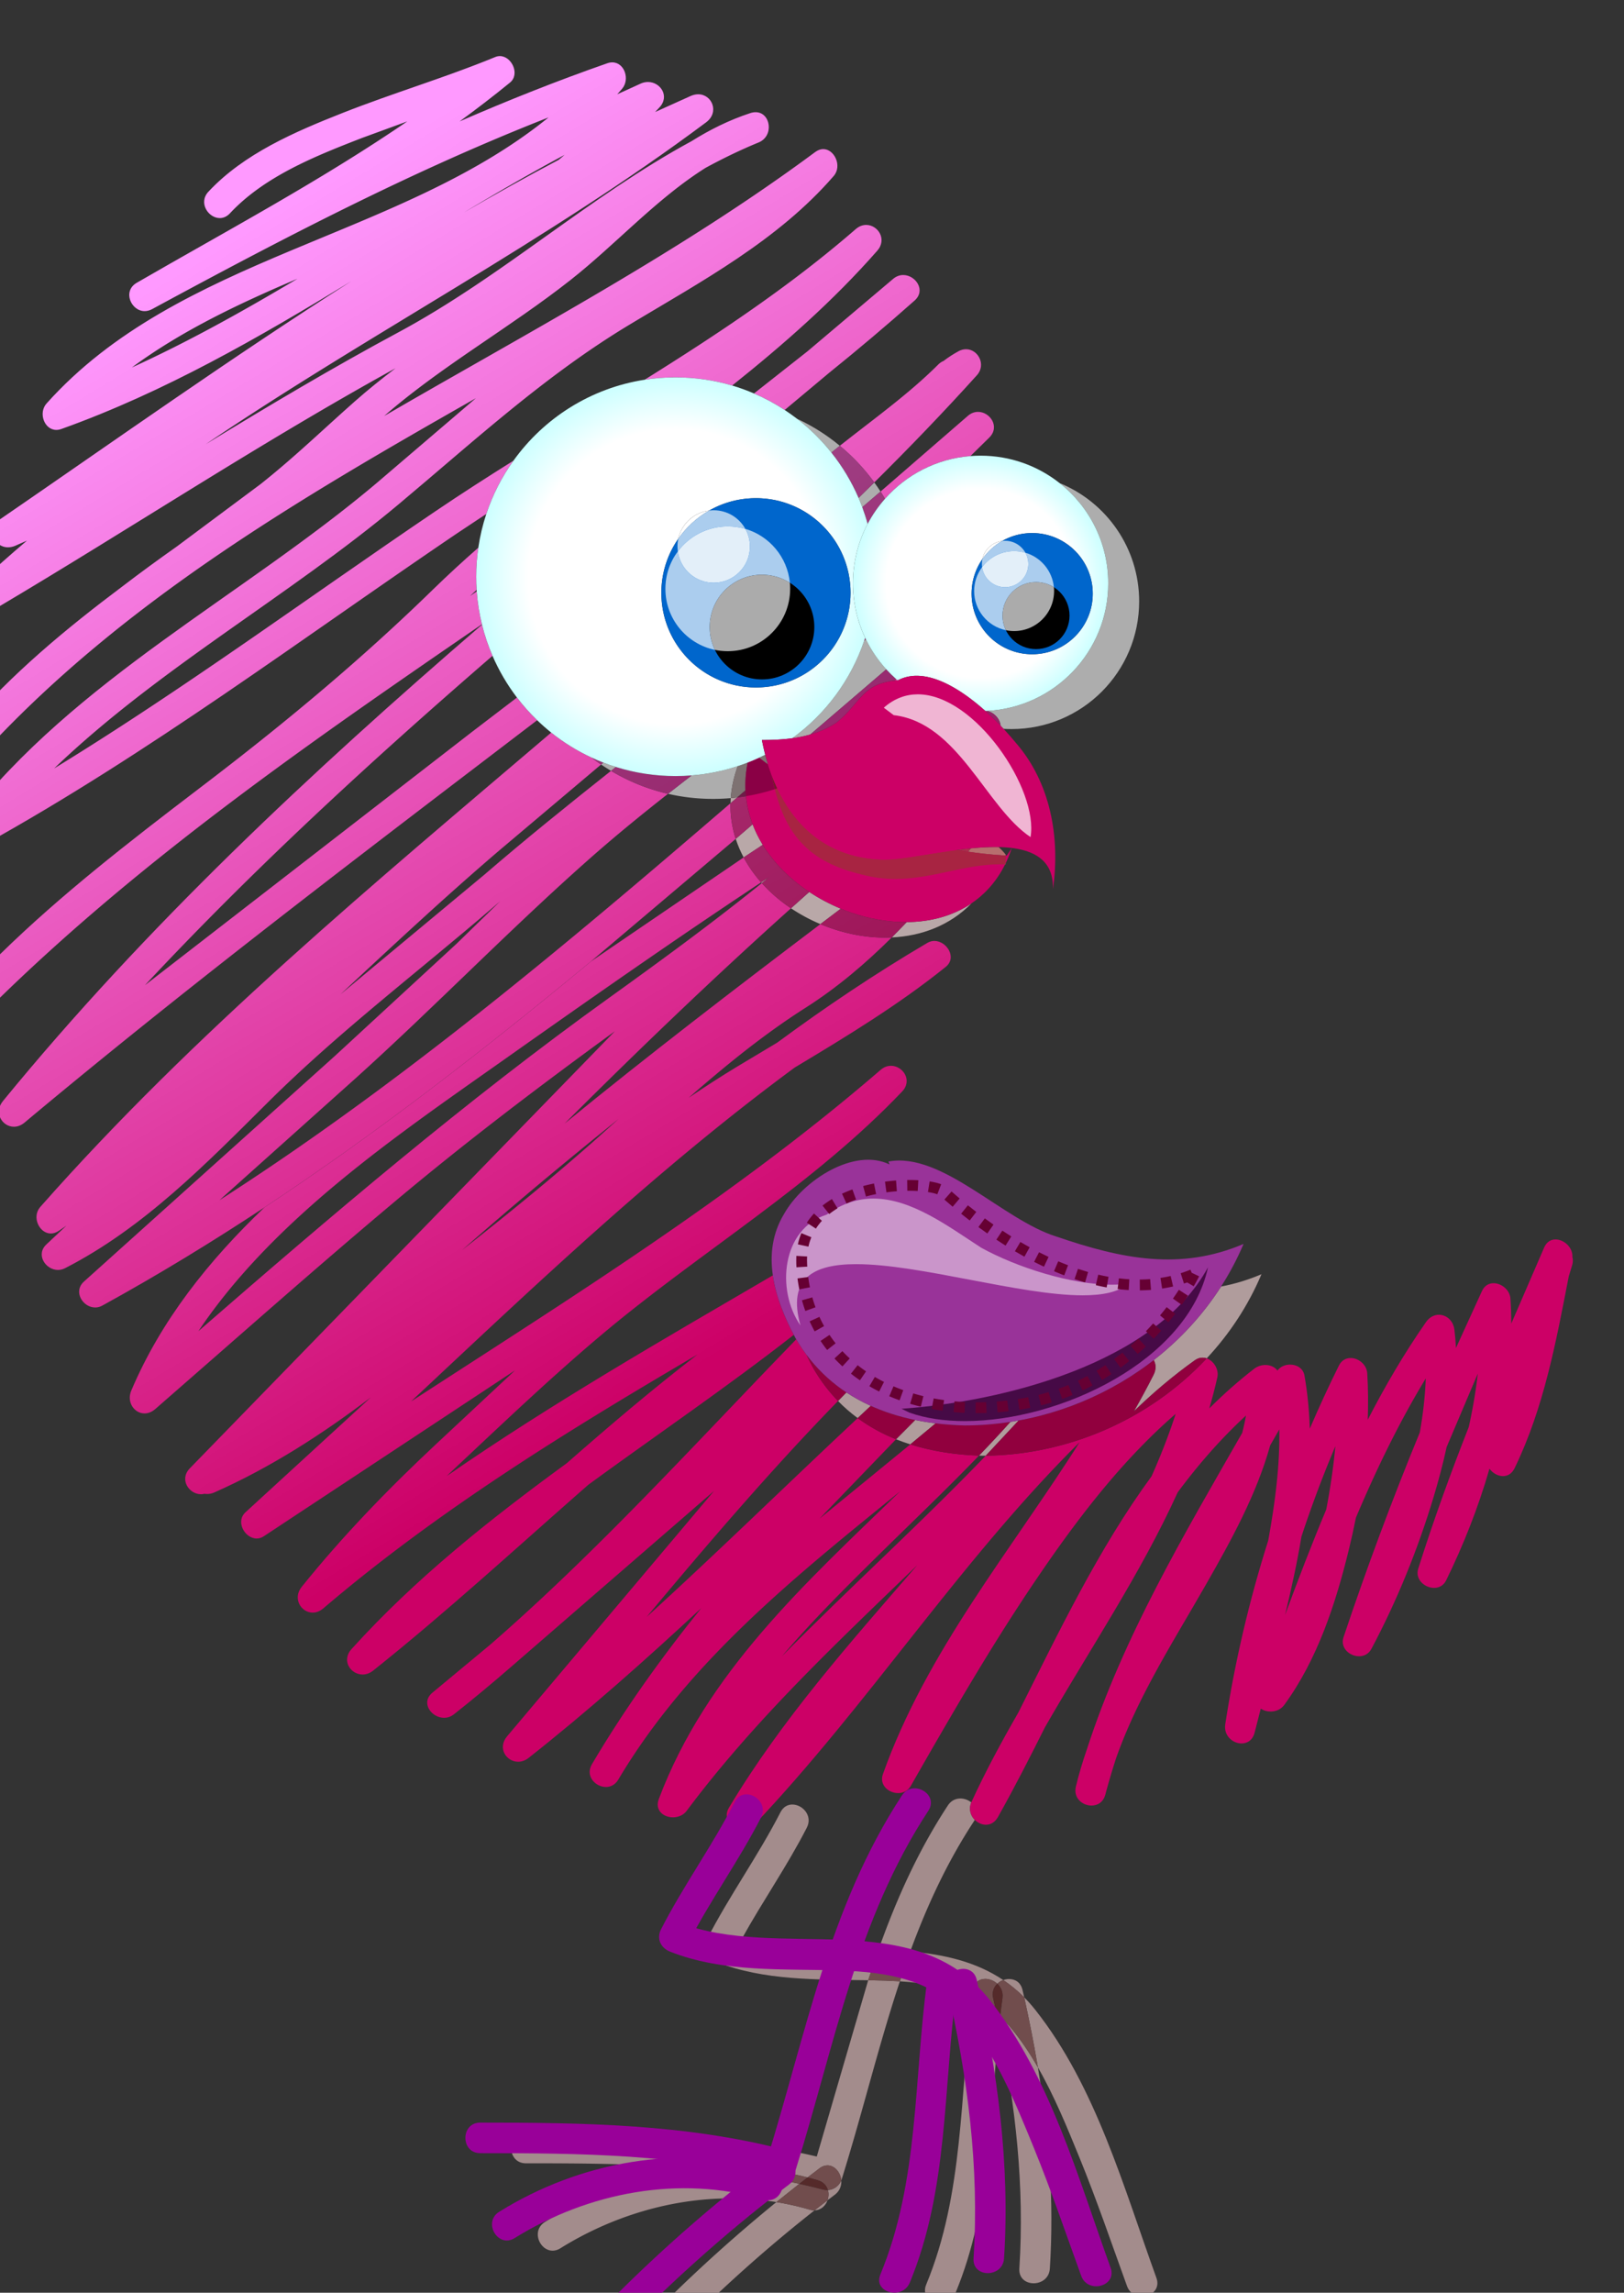 <svg xmlns="http://www.w3.org/2000/svg" xmlns:xlink="http://www.w3.org/1999/xlink" width="493.039" height="695.694" viewBox="0 0 130.45 184.069"><rect x="0" y="0" width="130.45" height="184.069" fill="#333333" stroke="none"/><defs><linearGradient x1="11561.1" y1="15884.5" x2="13732.53" y2="12284.5" spreadMethod="pad" id="A" xlink:href="#c"><stop offset="0" stop-color="#f9f"/><stop offset=".036" stop-color="#f9f"/><stop offset=".695" stop-color="#c06"/><stop offset="1" stop-color="#c06"/></linearGradient><linearGradient x1="11514.7" y1="15856.5" x2="13686.13" y2="12256.5" spreadMethod="pad" id="B" xlink:href="#c"><stop offset="0" stop-color="#f9f"/><stop offset=".036" stop-color="#f9f"/><stop offset=".695" stop-color="#c06"/><stop offset="1" stop-color="#c06"/></linearGradient><linearGradient x1="11561.1" y1="15884.5" x2="13732.53" y2="12284.5" spreadMethod="pad" id="C" xlink:href="#c"><stop offset="0" stop-color="#b965a8"/><stop offset=".036" stop-color="#b965a8"/><stop offset=".695" stop-color="#980043"/><stop offset="1" stop-color="#980043"/></linearGradient><linearGradient x1="11514.7" y1="15856.5" x2="13686.13" y2="12256.5" spreadMethod="pad" id="D" xlink:href="#c"><stop offset="0" stop-color="#b965a8"/><stop offset=".036" stop-color="#b965a8"/><stop offset=".695" stop-color="#980043"/><stop offset="1" stop-color="#980043"/></linearGradient><linearGradient x1="11561.1" y1="15884.5" x2="13732.53" y2="12284.5" spreadMethod="pad" id="E" xlink:href="#c"><stop offset="0" stop-color="#b7516e"/><stop offset=".036" stop-color="#b7516e"/><stop offset=".695" stop-color="#a82442"/><stop offset="1" stop-color="#a82442"/></linearGradient><linearGradient x1="11514.7" y1="15856.5" x2="13686.13" y2="12256.5" spreadMethod="pad" id="F" xlink:href="#c"><stop offset="0" stop-color="#7e4572"/><stop offset=".036" stop-color="#7e4572"/><stop offset=".695" stop-color="#67002d"/><stop offset="1" stop-color="#67002d"/></linearGradient><linearGradient x1="11561.1" y1="15884.5" x2="13732.53" y2="12284.5" spreadMethod="pad" id="G" xlink:href="#c"><stop offset="0" stop-color="#ad68ad"/><stop offset=".036" stop-color="#ad68ad"/><stop offset=".695" stop-color="#8a0045"/><stop offset="1" stop-color="#8a0045"/></linearGradient><linearGradient x1="11561.1" y1="15884.5" x2="13732.53" y2="12284.5" spreadMethod="pad" id="H" xlink:href="#c"><stop offset="0" stop-color="#b05e9c"/><stop offset=".036" stop-color="#b05e9c"/><stop offset=".695" stop-color="#91003e"/><stop offset="1" stop-color="#91003e"/></linearGradient><clipPath id="I"><path d="M12873.9 12139.8c-24 0-46.9 27.4-31.7 52.8 121.4 202.7 278.3 379 432.7 557-186-179.2-374.4-356.2-529.4-563.7-7.6-10.3-19.7-15-31.5-15-21.6 0-42.3 15.9-32.5 42 108.9 289.5 335.4 494.5 554 705.9-242.5-196.5-486.8-391.8-647.1-661.5h0c-7.1-11.9-17.7-16.8-28.3-16.8-24 0-48.1 25.1-32.2 52.1 74.7 126.3 159.5 244.9 251 358.2-128.1-118.9-258.6-235-396-343.4h0c-7.9-6.3-16.3-9-24.3-9-27 0-48.2 31.4-25.2 58.5l474.8 562.7-464.2-402.2c-43.3-37.6-87.4-74.4-132.5-110-7.3-5.8-15.2-8.2-22.9-8.2-29.1 0-54.5 34.9-26.6 57.7h0l132.6 110.1c249.7 216.9 471.8 462.9 702.2 700.3 7.5-12.5 15.4-24.4 23.8-35.6a515.61 515.61 0 0 1 15-29.7c16.6-29 35.8-54.2 57.2-76.1-153.9-158-297.5-325.9-439.2-495.3 163.9 149.2 322.4 304.6 484.3 456.1 27.2-20 56.8-36.1 88-48.6l-175.7-182.2 208.5 170.5c50.1-15.9 103.5-23.8 157.6-25.8-76.7-79.5-157.1-155.7-235.3-232.8-73.7-72.7-148.7-147.5-217-227.5 153.3 155.8 316.4 302.6 467.8 460.1 190.9 2.4 377.1 84.1 507.1 223.3 16.4-5.8 28.5-25.6 24.4-43.7-5.4-24-11.6-47.7-18.5-71.1 32.2 32.1 66.3 62.5 102.9 90.8 7.6 5.9 16.9 8.8 25.9 8.8 10.9 0 21.4-4.3 27.7-12.8 6.6 9.2 17.9 13.7 29.1 13.7 15.1 0 30-8.4 32.9-25.1 7.1-40.4 10.9-81 12.2-121.8 20.9 48.6 43.1 96.8 66.7 144.4 6.1 12.4 16.4 17.6 27.1 17.6 18 0 36.9-15 38.1-35.2 2.1-35.3 2.4-70.9 1.1-106.5 39.8 77.4 83.8 152.5 133.7 224.1 8.1 11.6 19 16.8 29.6 16.8 17 0 33.1-13.2 35.6-34.4 1.7-13.9 2.9-27.8 3.6-41.8l59.8 130.9c5.9 12.5 15.9 17.7 26.5 17.7 18.1 0 37.4-15.4 38.7-35.4 1.3-19 1.9-38.1 1.9-57.3l75.7 175c5.7 12.8 15.5 18.1 25.9 18.1 19.2 0 40-18.2 38.7-40.5 1.5-5.5 1.5-11.9-.6-18.9l-7.8-25.5c-29.1-150.1-57-301.4-124.3-440-6.2-12.7-16.2-18-26.5-18-11.7 0-23.7 6.7-31.1 17-25.8-89.5-60.2-176.1-99.5-256.2-6-12.1-16.6-17.2-27.6-17.2-21.5 0-44.2 19.4-36.4 44.2 34.6 109.6 73.8 217.7 115.9 324.7 9.1 40.6 16.1 81.7 20.8 122.7l-71.5-168.4c-8.5-39.3-18.9-78.1-30.3-115.9-36.2-119.8-83.5-236.6-142.4-347.2-6.3-11.9-17.2-16.9-28.3-16.9-21.6 0-44 19-35.6 43.9 53 158.3 111.4 315 175 469.5 7.4 41.4 12.1 82.8 13.7 124-61.8-101.9-113.7-209.4-160.3-319.4-4.9-24.6-10.3-49-16.2-73.2-30.3-124.2-72.1-252.2-148.3-356.5-7.6-10.4-19.5-15.1-31.2-15.1-8.2 0-16.3 2.3-22.7 6.7l-14-54.6c-4.4-17.8-17-25.3-30.1-25.3-20 0-41.4 17.6-37.4 43.9h0c22 143.3 55 284.1 98.6 421.5 15.1 83.6 27 169.7 25.4 254.9l-20.9-36.6c-31.3-112.7-90.1-219-147.4-319.2-73.8-129.2-157.1-258.1-206.6-399.4-8.8-27.3-17-54.8-24.4-82.7h0c-4.7-17.4-18-24.9-31.7-24.9-20.6 0-42.1 17.2-35.8 43.5 7 29.4 15.7 58.2 25.6 86.6 83.2 256.6 222.1 490.7 356.1 724.7 3.4 13.2 6.3 26.5 8.7 39.9-58.2-53.6-109.8-113-156.8-176.3-84.8-186.6-201.9-360.1-304.6-538.8-35.1-70.1-70.5-139.3-107.9-205.9h0c-7-12.5-17.3-17.7-27.6-17.7-9.3 0-18.6 4.3-25.5 11.2-9.6 9.5-14.5 24.3-8.1 40 .2.6.5 1.2.8 1.8 32 69.6 68.7 137.5 107.4 204.7 93 185.1 184.1 376 305.6 541.7 20.8 46.7 39.5 94.3 55.3 143.1-120.6-104.4-220.5-234.2-309.8-364.7-107.9-157.6-203.4-322.9-298.1-488.7-6.6-11.5-17.7-16.5-29-16.5-21.7 0-43.9 18.4-35 43.5 100.2 281.2 293 511.5 451.4 761.3-273.9-271-484.3-601.7-750-881.1-7-7.3-15.2-10.4-23.3-10.4m1282.5 675.2c-10-60.3-23.2-120.5-37.7-180.1 30 81.2 61 162.2 94.6 242.1 9.2 48 16.4 96.5 20.9 145.2-28.8-68.1-54.7-137.2-77.8-207.2m-2154.6-316.5c-27.4 0-49.5 31.8-25.5 58.4 147.4 163 318.1 298 494.3 426.6 97.8 85.8 196.9 170 299.4 248.9-299.1-175.4-594.4-357.1-858.5-582.2h0c-8.1-6.8-16.5-9.7-24.4-9.7-26.4 0-46.8 32.3-25.1 59.2 94.7 117.5 199.5 225.7 309.8 328.7l179.7 167.8-575.7-380c-5.7-4-11.5-5.7-17.2-5.7-27.1 0-49.6 38.9-25.2 60.6l287.1 263.1c-112.3-85-230.3-161-359-218-5.6-2.5-11.1-3.6-16.4-3.6-2.2 0-4.3.2-6.4.5-2.7-.7-5.4-1-8.1-1-27.2 0-50.1 33.5-25.8 59l975.7 1002.9c-170.9-124.3-338.7-251.4-501-387.3-187.1-156.8-369.6-319.1-553.7-479.3-8.1-7-16.6-10-24.6-10-23.2 0-41.8 25.6-30.4 52.4 68.2 161.1 177.9 298.4 305.7 420.3 260.8 172.3 507.9 364.4 749.2 564.1l350.5 238.6c10.9-20.4 24.5-39.6 40.1-57.3-200.3-132.4-397-270.3-593.7-409.2-246.4-173.9-525.2-363.1-697.8-620.2 306.2 266 613.5 528.5 943.8 765.5 116.7 83.8 235.1 170.2 349.2 262.3 19.5-21.7 42.1-41.1 67-57.8-177.8-159.4-350.2-324.8-519.4-493.7 192.1 156.8 389.3 308 586.9 457.4 47.2-19.9 98.3-30.9 148.3-30.9a396.83 396.83 0 0 1 15.5.3c-60.3-59.9-125.1-115-197.4-161-97-61.7-183.8-132.8-268.7-206.8 36.2 24.5 73 48.3 110.8 71.2l92.5 55.4c110.7 81.6 225 158.4 344.3 228.6 5.4 3.2 10.9 4.6 16.3 4.6 28.3 0 52.7-38.2 26.1-59.5-108.7-87.4-227.4-159.4-346.6-230.9-312.9-230.5-596.1-499.6-880.6-766 369.4 239.5 744 472.7 1077.7 760.6h0c7.7 6.6 15.9 9.4 23.8 9.4 27.3 0 50.1-33.2 25.7-58.9-203.8-214.1-459.7-365.4-685.1-554.1-114.9-96.3-224.4-200.4-333.6-302.9l-26.6-25.2c240.6 166.4 495.4 312.6 748.5 460.4 6.7-46.5 25.2-93 48-136.5-153-119.6-314.3-229.1-471.4-343.8-164.2-143.7-325.1-291.9-494-426.4h0c-7.8-6.2-16.2-8.9-24-8.9m587.5 1274.5c-121.8-97.9-241.9-197.8-359.1-300.8 105.4 82.9 209.6 167.5 309.9 256.7l49.2 44.1"/></clipPath><clipPath id="J"><path d="M11387.9 13340.4c-28.2 0-51.2 36.2-25.9 59.3l576.2 517.8 278.6 256.8 100.9 98.2-15.5-13.3c-173.3-149.1-354.8-286.3-517.2-447.6-142.3-141.3-285.8-288.8-466.3-381.1-5.4-2.8-10.9-4-16.2-4-28.4 0-51.9 35.3-26.2 58.9l45.6 42.8-17.5-12c-6.3-4.3-12.5-6.1-18.3-6.1-26.2 0-44.6 37.8-24.1 61 354.2 401.2 766 741.8 1172.5 1088a455.91 455.91 0 0 1 92.6-57.3c7.1-5.5 14.4-10.8 21.9-15.9l-234.2-197.6c-124.3-106.2-244.1-218.1-364.1-329.8l330.2 274.5c95.1 82 192.7 160.5 290.9 238.4 40.1-24 84.1-41.9 130.8-52.7-59.2-46.5-117.3-93.8-173.4-143.1-185.5-163.2-357.9-341.9-541.5-507.6l-314.5-281.5c416.8 267.4 796.7 587 1172.8 910.6-.7-28.6 3.6-55.9 12-81.8l-332.3-281.1c-241.3-199.7-488.4-391.8-749.2-564.1-120.8-79.7-244.5-155.2-372.1-225.3-5.5-3.1-11.1-4.4-16.5-4.4m-186.5 414.6c-26.6 0-47.2 32.1-25.1 59 328.7 401.4 707 754.5 1099.4 1092.6 6.1-24.6 14.2-48.5 24.1-71.4-277.6-240-547.7-487.9-797.7-755.6l752.7 582.7 101.1 77.2c14.2-18.5 29.7-35.9 46.4-52l-97-74c-364.1-277.6-728.2-555.3-1079.5-849h0c-8.1-6.7-16.5-9.5-24.4-9.5m-56.3 285c-26.8 0-50.1 34.6-26 59.7 135.9 141.3 288.8 263.5 443.9 382.7l89.4 68.3c179.5 137.4 349.6 279.4 511.5 437.3 33.6 32.7 68.1 64.4 103.3 95.2-3.2-21.8-4.8-43.9-4.8-66.5 0-10.1.3-20.2 1-30.1l-15.2-14.3 15.4 10.6c1.9-25.8 5.9-51 11.9-75.3-385.7-264.6-770.5-530-1106.9-857.4h0c-7.4-7.2-15.6-10.2-23.5-10.2m-30.6 356.7c-27.1 0-43.2 35.4-24 60.2 252.6 325.4 634.4 513.9 944.2 775.3l227 194c-403-229.2-802.8-462.2-1121.7-804.5h0c-7.3-7.9-15.5-11.2-23.4-11.2-25.7 0-48.3 34.8-26.1 60.6 106 123.2 230.6 226.4 360.1 323.5 40.7 31.1 82 61.3 123.9 90.8l193 143.7c75.9 60 144.6 126.4 216.9 190.3 30 26.4 61.1 51.4 92.9 75.5-312.1-171.8-609.4-368.7-915.8-550.1-5.6-3.4-11.4-4.9-16.9-4.9-27.8 0-50 37-25.5 59.8 36.7 34.3 74.2 67.5 112.3 99.8l-27-11.9c-5.7-2.4-11.3-3.5-16.5-3.5-32.1 0-51.5 41.5-18.8 64h0c267.2 183.3 532.9 372.3 807.1 546.7-213.2-129.9-429.1-254.6-665.9-339.3-4-1.4-7.9-2.1-11.5-2.1-27.9 0-41.7 39.2-22.5 60.6 303.7 339.3 808.8 377.8 1152.1 656.2-313.9-122.9-613.5-279.4-909.7-439.7h0c-5.9-3.2-11.8-4.6-17.2-4.6-31.2 0-51.5 45.8-18.2 65 208.2 120.3 422.1 234.3 620.9 370.2l-103.9-38c-106.4-41.3-223.6-87.7-303.1-172.9-7.2-7.7-15.4-10.9-23.3-10.9-26.2 0-49.8 35.1-26.2 60.4 81.5 87.4 198.5 137.5 307.6 180.6 115.8 45.7 235.5 81.1 350.7 128.4 3.6 1.5 7.2 2.2 10.7 2.2 27.1 0 46.8-41.5 23.3-60.7-37.7-30.8-76.3-60.4-115.6-89.1 111.2 48.4 224 93.3 338.7 133.3 4.1 1.5 8 2.1 11.6 2.1 28 0 41.1-38.9 22.5-60.6l-11.1-12.6 54.4 24.8c5.4 2.3 10.9 3.4 16.1 3.4 28.6 0 50.6-32.5 26.3-58.4l-9.9-10.5 81.8 36.9c6 2.6 11.7 3.8 17.1 3.8 31.7 0 49.3-41.1 18.2-64.3-364.3-272.1-771.9-483.8-1148.4-738.4 145.6 89 292.2 176.1 442.5 256.9 236 126.8 437.4 310.9 672.3 438.2 42 26.3 86.6 48.6 135.2 64.5 4.3 1.4 8.3 2 12 2 34.4 0 43.2-54.6 6.6-69.5h0c-41.6-17.1-82-36.7-121.4-58.1-112.9-71-205.9-175.3-310-257.3-138.6-109.1-294.5-196.3-427.8-312 334.9 194.5 679.6 376.1 989.4 605.6 6.3 4.6 12.5 6.7 18.3 6.7 25.8 0 44-38.7 24.1-61.7-127.7-147.6-303.5-241.7-468.4-340.9-194.5-117-357-267.3-530.3-412.3-252.4-211.3-551.7-376.7-790.3-605.7 299.6 183.4 582.9 392.3 873.8 589.1 59.2 40.1 119.4 78.7 180.1 116.7-26.5-37-47.6-78-62.2-122.1l-66.6-44.2c-358.8-242.8-706.5-504.2-1086-714.6-6.5-3.6-12.7-5.2-18.5-5.2m737.7 1303.5c-134.1-57-264.9-118.7-380.1-203.6 130.9 59.7 256.4 129.8 380.1 203.6m613 284c-78.3-41.9-155.1-86.5-231.3-132.2 71.7 41.8 144.3 82.2 217.7 120.9 4.6 3.7 9.1 7.5 13.6 11.3m758.6-1205.9l1.8 4.1 4.1-3.6c-2-.1-4-.3-5.9-.5m-23.2 417.1a413.58 413.58 0 0 1-10.3 16.6l200.2 173.4c7.5 6.6 15.7 9.4 23.6 9.4 27.5 0 51-33.9 25.9-58.9l-43.3-42.5c-77.9-6.1-147.3-42.8-196.1-98m-24.6 37.5c-22.7 31.3-49.3 59.5-79.1 84.1 75.8 60.1 157.9 118.4 225.9 186.4h0c3.8 3.8 7.9 6.5 12 8.1 10.7 8.2 22 15.5 34.3 22.3 6 3.3 11.9 4.7 17.5 4.7 27.6 0 46.9-35.3 24.9-59.7-76.2-84.4-154.9-166.1-235.5-245.9m-205.6 166.2c-22.2 14.6-45.8 27.3-70.5 37.9l122.8 96.7 196.4 166c7.4 6.3 15.5 9 23.3 9 28.2 0 52.8-34.8 26.2-58.5h0c-64.2-57-129.7-112.2-196.4-166l-101.8-85.1m-120.6 56.1c-41.2 12.2-84.9 18.7-130.1 18.7-24.1 0-47.7-1.8-70.8-5.4 168.6 105.2 334.1 215 484.5 345.5h0c7.8 6.8 16.1 9.6 24.1 9.6 26.8 0 48.5-32.8 25.4-59.1-100.8-114.8-214.6-214.7-333.1-309.3"/></clipPath><clipPath id="K"><path d="M13200.6 14188.9c-50 0-101.1 11-148.3 30.9l46.8 35.4c48-19.9 99.3-30.8 148.9-30.8h2.5c-11.3-11.9-22.8-23.6-34.4-35.2a396.83 396.83 0 0 0-15.5-.3m-215.8 67.2c-24.9 16.7-47.5 36.1-67 57.8l16.8 13.7-18.3-12.1c-15.6 17.7-29.2 36.9-40.1 57.3l43.8 28.9c26.1-42.6 63.5-79.3 106.8-108.1l-42-37.5"/></clipPath><clipPath id="L"><path d="M12858 14415.3c-8.4 25.9-12.7 53.2-12 81.8l15.4 13.2c6.7.8 13.4 1.8 20 2.9 2.3-22.4 7.6-43.9 15.4-64.5l-38.8-33.4"/></clipPath><clipPath id="M"><path d="M13391.3 14385.9l-24.9 4.1c10.4 1.4 20.8 2.6 31.2 3.6-.1-.2-.3-.3-.4-.5l-5.9-7.2"/></clipPath><clipPath id="N"><path d="M12702.6 14518.7c-46.7 10.8-90.7 28.7-130.8 52.7l11.2 8.8c43.1-13.5 89-20.8 136.7-20.8 12.5 0 25 .5 37.2 1.5l-54.3-42.2m-153.6 67.2c-7.5 5.1-14.8 10.4-21.9 15.9 8.9-4.1 17.9-8 27-11.5l-5.1-4.4"/></clipPath><clipPath id="O"><path d="M13028.9 14654.6l174.6 149.6a324.67 324.67 0 0 1 22.1-21.8l-1.8-4.1c-77.5-8-79.3-52.2-134.5-96.4-18.9-12.5-39.3-21.3-60.4-27.3m123.8 214.8l2.4 7.1c.5-1.2 1.1-2.4 1.7-3.7-1.4-1.1-2.7-2.3-4.1-3.4"/></clipPath><clipPath id="P"><path d="M13160.7 15137.8c-3.5 13-7.7 25.8-12.3 38.3l41.9 35.9a413.58 413.58 0 0 0 10.3-16.6 294.43 294.43 0 0 1-39.9-57.6m-20.8 59.6c-16.2 37.5-37.3 72.5-62.4 104 1.1 1 2.3 1.9 3.5 2.9l15.9 12.7c29.8-24.6 56.4-52.8 79.1-84.1l-36.1-35.5"/></clipPath><clipPath id="Q"><path d="M12861.4 14510.3l19 16.4 1-13.5c-6.6-1.1-13.3-2.1-20-2.9"/></clipPath><clipPath id="R"><path d="M13465.9 14674.9c-10.7 11.1-22.5 22.6-35.1 33.9 1.1 0 2.2.1 3.4.1 16.4-3.1 30.4-18.3 31.7-34"/></clipPath><clipPath id="S"><path d="M12719.7 14559.4c-47.7 0-93.6 7.3-136.7 20.8-9.8 3-19.4 6.4-28.9 10.1-9.1 3.5-18.1 7.4-27 11.5a455.91 455.91 0 0 0-92.6 57.3c-11.1 9-21.9 18.4-32.2 28.4-16.7 16.1-32.2 33.5-46.4 52-22.3 29.3-41.2 61.4-56.1 95.7-9.9 22.9-18 46.8-24.1 71.4-.1.3-.1.6-.2 1-6 24.3-10 49.5-11.9 75.3-.1 1.2-.1 2.4-.2 3.7-.7 9.9-1 20-1 30.1 0 22.6 1.6 44.7 4.8 66.5 3.9 26.6 10.1 52.6 18.4 77.5 14.6 44.1 35.7 85.1 62.2 122.1 69.9 97.6 177.3 166.5 301.1 185.7 23.1 3.6 46.7 5.4 70.8 5.4 45.2 0 88.9-6.5 130.1-18.7 17.2-5.1 33.9-11.2 50.1-18.2 24.7-10.6 48.3-23.3 70.5-37.9 9.6-6.3 19-13 28.1-20 29.4-22.6 55.9-48.7 79-77.7 25.1-31.5 46.2-66.5 62.4-104 3-7 5.8-14.1 8.5-21.3 4.6-12.5 8.8-25.3 12.3-38.3-21.4-40.7-33.6-87.1-33.6-136.3 0-44.7 10.1-87.1 28-125l-2.4-7.1c-30.8-90.5-89.1-168.3-165-223.3-23.4-3.2-47-4.1-69.6-4.1 2.2-11.4 4.7-22.7 7.6-33.7-4.7-2.4-9.4-4.6-14.1-6.8-8.6-4-17.3-7.7-26.1-11.1-7.5-3-15.1-5.7-22.8-8.2-33.7-11.1-69.1-18.4-105.8-21.3-12.2-1-24.7-1.5-37.2-1.5m6.5 544.3c-24.5-35.2-38.9-77.9-38.9-124 0-119.9 97.2-217.1 217.1-217.1s217.1 97.2 217.1 217.1-97.2 217.1-217.1 217.1c-39 0-75.7-10.3-107.3-28.4-35.2-4.3-63.5-30.6-70.9-64.7"/></clipPath><radialGradient fx="0" fy="0" cx="0" cy="0" r="1" gradientTransform="matrix(457.275,0,0,-457.275,12719.7,15016.7)" spreadMethod="pad" id="T" xlink:href="#c"><stop offset="0" stop-color="#fff"/><stop offset=".741" stop-color="#fff"/><stop offset="1" stop-color="#cff"/></radialGradient><clipPath id="U"><path d="M12726.2 15103.7c7.4 34.1 35.7 60.4 70.9 64.7-28.2-16-52.4-38.2-70.9-64.7"/></clipPath><radialGradient fx="0" fy="0" cx="0" cy="0" r="1" gradientTransform="matrix(457.275,0,0,-457.275,12719.7,15016.7)" spreadMethod="pad" id="V" xlink:href="#c"><stop offset="0" stop-color="#fff"/><stop offset=".741" stop-color="#fff"/><stop offset="1" stop-color="#eff"/></radialGradient><clipPath id="W"><path d="M13430.8 14708.8c-46.8 41.8-105 80.6-157.5 80.6-15.1 0-29.8-3.3-43.5-10.6h-.1l-4.1 3.6a324.67 324.67 0 0 0-22.1 21.8c-18.6 20.5-34.4 43.5-46.7 68.6-.6 1.3-1.2 2.5-1.7 3.7-17.9 37.9-28 80.3-28 125 0 49.2 12.2 95.6 33.6 136.3a294.43 294.43 0 0 0 39.9 57.6c48.8 55.2 118.2 91.9 196.1 98a300.46 300.46 0 0 0 23.3.9c68.5 0 131.5-23.5 181.4-62.9 67.9-53.6 111.5-136.7 111.5-229.9 0-157-123.6-285.2-278.7-292.6-1.2 0-2.3-.1-3.4-.1m-6.6 348.4c-15.7-22.5-24.9-49.9-24.9-79.4 0-76.8 62.2-139 139-139s139.1 62.2 139.1 139-62.3 139-139.1 139c-25 0-48.4-6.6-68.7-18.1-22.5-2.8-40.7-19.7-45.4-41.5"/></clipPath><radialGradient fx="0" fy="0" cx="0" cy="0" r="1" gradientTransform="matrix(292.871,0,0,-292.871,13420,15001.5)" spreadMethod="pad" id="X" xlink:href="#c"><stop offset="0" stop-color="#fff"/><stop offset=".741" stop-color="#fff"/><stop offset="1" stop-color="#cff"/></radialGradient><clipPath id="Y"><path d="M13424.2 15057.2c4.7 21.8 22.9 38.7 45.4 41.5-18.1-10.3-33.6-24.5-45.4-41.5"/></clipPath><radialGradient fx="0" fy="0" cx="0" cy="0" r="1" gradientTransform="matrix(292.871,0,0,-292.871,13420,15001.5)" spreadMethod="pad" id="Z" xlink:href="#c"><stop offset="0" stop-color="#fff"/><stop offset=".741" stop-color="#fff"/><stop offset="1" stop-color="#eff"/></radialGradient><clipPath id="a"><path d="M13431.8 13000.4l75.5 80.8c112.6 20.5 219.8 68.3 310 138.5 5.2-9.2 6.1-21.1-.4-33.8-14.3-28.3-29.4-56.2-45.2-83.8 43.8 42.4 90.3 81.8 140.2 117.4 5.8 4.1 11.7 5.8 17.4 5.8 3.3 0 6.5-.5 9.6-1.6-130-139.2-316.2-220.9-507.1-223.3m-15.5.2c-54.1 2-107.5 9.9-157.6 25.8l58.2 48.3c22-2.7 44.3-4.3 66.7-4.9 35.1.1 70.2 2.9 104.8 8.2-23.5-26.2-47.6-52-72.1-77.4m-190.4 37.5c-31.2 12.5-60.8 28.6-88 48.6l30.1 28.1c32.3-14.6 66.5-25.2 101.9-32.5l-44-44.2m-133.1 87.8c-21.4 21.9-40.6 47.1-57.2 76.1a515.61 515.61 0 0 0-15 29.7c26.3-35.2 57.2-63.6 91.4-86.2l-19.2-19.6"/></clipPath><linearGradient id="b" x1="11514.7" y1="15856.5" x2="13686.13" y2="12256.5" spreadMethod="pad" xlink:href="#c"><stop offset="0" stop-color="#ad68ad"/><stop offset=".036" stop-color="#ad68ad"/><stop offset=".695" stop-color="#8a0045"/><stop offset="1" stop-color="#8a0045"/></linearGradient><linearGradient id="c" gradientUnits="userSpaceOnUse"/></defs><g transform="matrix(.035 0 0 -.035 -390.932 571.884)"><path d="M13100.2 11337.9c-1.4 18-14.8 34.6-31.6 34.6-5.9 0-12.2-2-18.5-6.8l-27.2-20.8c-58 14.8-117.4 21.8-176.7 21.8a772.78 772.78 0 0 1-64.5-2.7c-134.2 12.6-269.6 13.3-405.2 13.3-45.1 0-45.1 70 0 70h0c224.4 0 448.5-2.7 667.5-54.5l118 404.4 38.9-.9 33.8-1.6c-49.3-148.4-85.9-301.8-133.2-453.2-.4-1.2-.8-2.4-1.3-3.6m158.3 525.3c-23.9 2.1-48.2 3.3-72.8 4.1 40.7 114.5 90.2 225.8 159.1 330.7 7.4 11.4 18.2 16.1 28.9 16.1 9 0 18-3.4 24.9-9-6.4-15.7-1.5-30.5 8.1-40-.5-.8-1-1.7-1.5-2.5-62.6-95.2-108.7-195.8-146.7-299.4m-820.8-686.3c-29.9 0-49.6 45.9-17.4 65.9 109 67.7 234 110.3 361.4 121.2 74.5-7 148.6-17.6 222.2-33.8l-52.6-41.9c-35 5.7-70.3 8.5-105.5 8.5-136.8 0-273-41.6-390.2-114.4-6.1-3.9-12.2-5.5-17.9-5.5" fill="#a38c8c"/><path d="M13003.9 11330.2c-73.6 16.2-147.7 26.8-222.2 33.8a772.78 772.78 0 0 0 64.5 2.7c59.3 0 118.7-7 176.7-21.8l-19-14.7" fill="#714d4d"/><g fill="#a38c8c"><path d="M13038.9 11269.4l29.8 23.1c-4.4-12.6-15.1-22.8-29.8-23.1"/><path d="M12715.8 10993.2c-26.9 0-50.9 35.2-26.1 59.8a3531.67 3531.67 0 0 0 261.6 235.3c25.7-4.2 51.2-9.9 76.4-17.3 3.7-1.1 7.3-1.6 10.6-1.6h.6c-105.1-82.5-204.9-171.7-299.7-265.9-7.3-7.2-15.5-10.3-23.4-10.3m352.9 299.3c2.6 7.5 3.1 15.9.9 23.4 13.4.8 25.1 9.3 30.6 22 .9-11.7-3.3-24-14.8-32.7l-16.7-12.7"/></g><g fill="#714d4d"><path d="M13069.6 11315.9c-2.9 10.1-10.3 18.8-23.3 22.6-7.8 2.3-15.6 4.4-23.4 6.4l27.2 20.8c6.3 4.8 12.6 6.8 18.5 6.8 16.8 0 30.2-16.6 31.6-34.6-5.5-12.7-17.2-21.2-30.6-22"/><path d="M13038.3 11269.4c-3.3 0-6.9.5-10.6 1.6-25.2 7.4-50.7 13.1-76.4 17.3l52.6 41.9c18.2-4 36.4-8.4 54.5-13.1 3.1-.8 6.2-1.2 9.1-1.2h2.1c2.2-7.5 1.7-15.9-.9-23.4l-29.8-23.1h-.6"/></g><path d="M13067.5 11315.9c-2.9 0-6 .4-9.1 1.2-18.1 4.7-36.3 9.1-54.5 13.1l19 14.7c7.8-2 15.6-4.1 23.4-6.4 13-3.8 20.4-12.5 23.3-22.6h-2.1" fill="#552a2a"/><path d="M13790.3 11071.9c-14 0-28.3 7.2-34.3 23.9-35.6 98.1-69.2 196.9-108.7 293.6-28 68.6-57.7 141.5-95.8 208-9 53.7-19.6 107.3-31.4 160.6 8.9-9 17.5-18.7 25.8-29.2 138.5-175.1 202.7-407.6 277.6-614.4 9.3-25.7-11.7-42.5-33.2-42.5m-389.9 685.8c-50.1 24.1-106.6 33.3-165.7 37 7.6 23 15.5 45.8 23.8 68.5 77.2-6.8 150.5-23.2 213.6-65.6-5.1-1.8-9.9-4.6-13.8-8.4-7.7 7.1-18 11.1-27.6 11.1-13.4 0-25.6-7.7-28-25.4l-2.3-17.2m-238.4 39.5c-117.4 2-239-1.3-349.3 42.2-21.7 8.5-32 29.7-20.9 51.4 51.3 100.1 117.6 191.6 168.9 291.8 6.4 12.5 16.7 17.7 27.2 17.7 23.2 0 47.4-25.4 33.3-53-44.8-87.5-101.1-168.3-148.8-254.2 97.9-27.2 207.4-22.5 313.3-25.8l-23.7-70.1" fill="#a38c8c"/><path d="M13234.7 11794.7l-33.8 1.6-38.9.9 23.7 70.1c24.6-.8 48.9-2 72.8-4.1-8.3-22.7-16.2-45.5-23.8-68.5" fill="#714d4d"/><path d="M13541.7 11102.1c-17.5 0-34.2 11.2-32.8 33.7 12.2 187.7-8.5 373.7-46.4 557.1l2.4 21.1c8.7-8.1 17.1-17 25.2-26.7 22.9-27.7 43.1-58.1 61.4-89.9 25.4-152.5 37.5-306.8 27.4-461.6-1.4-22.5-19.7-33.7-37.2-33.7m-21.6 655.9c-15.2 15.2-31.3 28.4-48 39.6 4.3 1.6 8.8 2.4 13.3 2.4 13.7 0 26.8-7.6 30.8-25.1l3.9-16.9" fill="#a38c8c"/><path d="M13551.5 11597.4c-18.3 31.8-38.5 62.2-61.4 89.9-8.1 9.7-16.5 18.6-25.2 26.7l5.3 42.3c1.9 13.8-3.5 25.2-11.9 32.9 3.9 3.8 8.7 6.6 13.8 8.4 16.7-11.2 32.8-24.4 48-39.6 11.8-53.3 22.4-106.9 31.4-160.6" fill="#714d4d"/><path d="M13327.2 11057.2c-21.8 0-42.5 16.5-32.1 41.8 86.9 209.4 77.1 437.6 105.3 658.7 19.8-9.6 38.6-21.5 56.1-36.3l6-28.5c-21.9-206.7-18.8-417.2-99.9-612.5-6.7-16.2-21.3-23.2-35.4-23.2" fill="#a38c8c"/><g fill="#714d4d"><path d="M13456.5 11721.4c-17.5 14.8-36.3 26.7-56.1 36.3l2.3 17.2c2.4 17.7 14.6 25.4 28 25.4 9.6 0 19.9-4 27.6-11.1-8.1-7.6-12.7-19-9.6-32.9l7.8-34.9"/><path d="M13462.5 11692.9l-6 28.5 8.4-7.4c-.9-7-1.6-14.1-2.4-21.1"/></g><path d="M13464.9 11714l-8.4 7.4-7.8 34.9c-3.1 13.9 1.5 25.3 9.6 32.9 8.4-7.7 13.8-19.1 11.9-32.9-2-14.1-3.7-28.2-5.3-42.3" fill="#552a2a"/><g clip-path="url(#I)"><path d="M12873.9 12139.8c-24 0-46.9 27.4-31.7 52.8 121.4 202.7 278.3 379 432.7 557-186-179.2-374.4-356.2-529.4-563.7-7.6-10.3-19.7-15-31.5-15-21.6 0-42.3 15.9-32.5 42 108.9 289.5 335.4 494.5 554 705.9-242.5-196.5-486.8-391.8-647.1-661.5h0c-7.1-11.9-17.7-16.8-28.3-16.8-24 0-48.1 25.1-32.2 52.1 74.7 126.3 159.5 244.9 251 358.2-128.1-118.9-258.6-235-396-343.4h0c-7.9-6.3-16.3-9-24.3-9-27 0-48.2 31.4-25.2 58.5l474.8 562.7-464.2-402.2c-43.3-37.6-87.4-74.4-132.5-110-7.3-5.8-15.2-8.2-22.9-8.2-29.1 0-54.5 34.9-26.6 57.7h0l132.6 110.1c249.7 216.9 471.8 462.9 702.2 700.3 7.5-12.5 15.4-24.4 23.8-35.6a515.61 515.61 0 0 1 15-29.7c16.6-29 35.8-54.2 57.2-76.1-153.9-158-297.5-325.9-439.2-495.3 163.9 149.2 322.4 304.6 484.3 456.1 27.2-20 56.8-36.1 88-48.6l-175.7-182.2 208.5 170.5c50.1-15.9 103.5-23.8 157.6-25.8-76.7-79.5-157.1-155.7-235.3-232.8-73.7-72.7-148.7-147.5-217-227.5 153.3 155.8 316.4 302.6 467.8 460.1 190.9 2.4 377.1 84.1 507.1 223.3 16.4-5.8 28.5-25.6 24.4-43.7-5.4-24-11.6-47.7-18.5-71.1 32.2 32.1 66.3 62.5 102.9 90.8 7.6 5.9 16.9 8.8 25.9 8.8 10.9 0 21.4-4.3 27.7-12.8 6.6 9.2 17.9 13.7 29.1 13.7 15.1 0 30-8.4 32.9-25.1 7.1-40.4 10.9-81 12.2-121.8 20.9 48.6 43.1 96.8 66.7 144.4 6.1 12.4 16.4 17.6 27.1 17.6 18 0 36.9-15 38.1-35.2 2.1-35.3 2.4-70.9 1.1-106.5 39.8 77.4 83.8 152.5 133.7 224.1 8.1 11.6 19 16.8 29.6 16.8 17 0 33.1-13.2 35.6-34.4 1.7-13.9 2.9-27.8 3.6-41.8l59.8 130.9c5.9 12.5 15.9 17.7 26.5 17.7 18.1 0 37.4-15.4 38.7-35.4 1.3-19 1.9-38.1 1.9-57.3l75.7 175c5.7 12.8 15.5 18.1 25.9 18.1 19.2 0 40-18.2 38.7-40.5 1.5-5.5 1.5-11.9-.6-18.9l-7.8-25.5c-29.1-150.1-57-301.4-124.3-440-6.2-12.7-16.2-18-26.5-18-11.7 0-23.7 6.7-31.1 17-25.8-89.5-60.2-176.1-99.5-256.2-6-12.1-16.6-17.2-27.6-17.2-21.5 0-44.2 19.4-36.4 44.2 34.6 109.6 73.8 217.7 115.9 324.7 9.1 40.6 16.1 81.7 20.8 122.7l-71.5-168.4c-8.5-39.3-18.9-78.1-30.3-115.9-36.2-119.8-83.5-236.6-142.4-347.2-6.3-11.9-17.2-16.9-28.3-16.9-21.6 0-44 19-35.6 43.9 53 158.3 111.4 315 175 469.5 7.4 41.4 12.1 82.8 13.7 124-61.8-101.9-113.7-209.4-160.3-319.4-4.9-24.6-10.3-49-16.2-73.2-30.3-124.2-72.1-252.2-148.3-356.5-7.6-10.4-19.5-15.1-31.2-15.1-8.2 0-16.3 2.3-22.7 6.7l-14-54.6c-4.4-17.8-17-25.3-30.1-25.3-20 0-41.4 17.6-37.4 43.9h0c22 143.3 55 284.1 98.6 421.5 15.1 83.6 27 169.7 25.4 254.9l-20.9-36.6c-31.3-112.7-90.1-219-147.4-319.2-73.8-129.2-157.1-258.1-206.6-399.4-8.8-27.3-17-54.8-24.4-82.7h0c-4.7-17.4-18-24.9-31.7-24.9-20.6 0-42.1 17.2-35.8 43.5 7 29.4 15.7 58.2 25.6 86.6 83.2 256.6 222.1 490.7 356.1 724.7 3.4 13.2 6.3 26.5 8.7 39.9-58.2-53.6-109.8-113-156.8-176.3-84.8-186.6-201.9-360.1-304.6-538.8-35.1-70.1-70.5-139.3-107.9-205.9h0c-7-12.5-17.3-17.7-27.6-17.7-9.3 0-18.6 4.3-25.5 11.2-9.6 9.5-14.5 24.3-8.1 40 .2.6.5 1.2.8 1.8 32 69.6 68.7 137.5 107.4 204.7 93 185.1 184.1 376 305.6 541.7 20.8 46.7 39.5 94.3 55.3 143.1-120.6-104.4-220.5-234.2-309.8-364.7-107.9-157.6-203.4-322.9-298.1-488.7-6.6-11.5-17.7-16.5-29-16.5-21.7 0-43.9 18.4-35 43.5 100.2 281.2 293 511.5 451.4 761.3-273.9-271-484.3-601.7-750-881.1-7-7.3-15.2-10.4-23.3-10.4m1282.5 675.2c-10-60.3-23.2-120.5-37.7-180.1 30 81.2 61 162.2 94.6 242.1 9.2 48 16.4 96.5 20.9 145.2-28.8-68.1-54.7-137.2-77.8-207.2m-2154.6-316.5c-27.4 0-49.5 31.8-25.5 58.4 147.4 163 318.1 298 494.3 426.6 97.8 85.8 196.9 170 299.4 248.9-299.1-175.4-594.4-357.1-858.5-582.2h0c-8.1-6.8-16.5-9.7-24.4-9.7-26.4 0-46.8 32.3-25.1 59.2 94.7 117.5 199.5 225.7 309.8 328.7l179.7 167.8-575.7-380c-5.7-4-11.5-5.7-17.2-5.7-27.1 0-49.6 38.9-25.2 60.6l287.1 263.1c-112.3-85-230.3-161-359-218-5.6-2.5-11.1-3.6-16.4-3.6-2.2 0-4.3.2-6.4.5-2.7-.7-5.4-1-8.1-1-27.2 0-50.1 33.5-25.8 59l975.7 1002.9c-170.9-124.3-338.7-251.4-501-387.3-187.1-156.8-369.6-319.1-553.7-479.3-8.1-7-16.6-10-24.6-10-23.2 0-41.8 25.6-30.4 52.4 68.2 161.1 177.9 298.4 305.7 420.3 260.8 172.3 507.9 364.4 749.2 564.1l350.5 238.6c10.9-20.4 24.5-39.6 40.1-57.3-200.3-132.4-397-270.3-593.7-409.2-246.4-173.9-525.2-363.1-697.8-620.2 306.2 266 613.5 528.5 943.8 765.5 116.7 83.8 235.1 170.2 349.2 262.3 19.5-21.7 42.1-41.1 67-57.8-177.8-159.4-350.2-324.8-519.4-493.7 192.1 156.8 389.3 308 586.9 457.4 47.2-19.9 98.3-30.9 148.3-30.9a396.83 396.83 0 0 1 15.5.3c-60.3-59.9-125.1-115-197.4-161-97-61.7-183.8-132.8-268.7-206.8 36.2 24.5 73 48.3 110.8 71.2l92.5 55.4c110.7 81.6 225 158.4 344.3 228.6 5.4 3.2 10.9 4.6 16.3 4.6 28.3 0 52.7-38.2 26.1-59.5-108.7-87.4-227.4-159.4-346.6-230.9-312.9-230.5-596.1-499.6-880.6-766 369.4 239.5 744 472.7 1077.7 760.6h0c7.7 6.6 15.9 9.4 23.8 9.4 27.3 0 50.1-33.2 25.7-58.9-203.8-214.1-459.7-365.4-685.1-554.1-114.9-96.3-224.4-200.4-333.6-302.9l-26.6-25.2c240.6 166.4 495.4 312.6 748.5 460.4 6.7-46.5 25.2-93 48-136.5-153-119.6-314.3-229.1-471.4-343.8-164.2-143.7-325.1-291.9-494-426.4h0c-7.8-6.2-16.2-8.9-24-8.9m587.5 1274.5c-121.8-97.9-241.9-197.8-359.1-300.8 105.4 82.9 209.6 167.5 309.9 256.7l49.2 44.1" fill="url(#A)"/></g><g clip-path="url(#J)"><path d="M11387.9 13340.4c-28.2 0-51.2 36.2-25.9 59.3l576.2 517.8 278.6 256.8 100.9 98.2-15.5-13.3c-173.3-149.1-354.8-286.3-517.2-447.6-142.3-141.3-285.8-288.8-466.3-381.1-5.4-2.8-10.9-4-16.2-4-28.4 0-51.9 35.3-26.2 58.9l45.6 42.8-17.5-12c-6.3-4.3-12.5-6.1-18.3-6.1-26.2 0-44.6 37.8-24.1 61 354.2 401.2 766 741.8 1172.5 1088a455.91 455.91 0 0 1 92.6-57.3c7.1-5.5 14.4-10.8 21.9-15.9l-234.2-197.6c-124.3-106.2-244.1-218.1-364.1-329.8l330.2 274.5c95.1 82 192.7 160.5 290.9 238.4 40.1-24 84.1-41.9 130.8-52.7-59.2-46.5-117.3-93.8-173.4-143.1-185.5-163.2-357.9-341.9-541.5-507.6l-314.5-281.5c416.8 267.4 796.7 587 1172.8 910.6-.7-28.6 3.6-55.9 12-81.8l-332.3-281.1c-241.3-199.7-488.4-391.8-749.2-564.1-120.8-79.7-244.5-155.2-372.1-225.3-5.5-3.1-11.1-4.4-16.5-4.4m-186.5 414.6c-26.6 0-47.2 32.1-25.1 59 328.7 401.4 707 754.5 1099.4 1092.6 6.1-24.6 14.2-48.5 24.1-71.4-277.6-240-547.7-487.9-797.7-755.6l752.7 582.7 101.1 77.2c14.2-18.5 29.7-35.9 46.4-52l-97-74c-364.1-277.6-728.2-555.3-1079.5-849h0c-8.1-6.7-16.5-9.5-24.4-9.5m-56.3 285c-26.8 0-50.1 34.6-26 59.7 135.9 141.3 288.8 263.5 443.9 382.7l89.4 68.3c179.5 137.4 349.6 279.4 511.5 437.3 33.6 32.7 68.1 64.4 103.3 95.2-3.2-21.8-4.8-43.9-4.8-66.5 0-10.1.3-20.2 1-30.1l-15.2-14.3 15.4 10.6c1.9-25.8 5.9-51 11.9-75.3-385.7-264.6-770.5-530-1106.9-857.4h0c-7.4-7.2-15.6-10.2-23.5-10.2m-30.6 356.7c-27.1 0-43.2 35.4-24 60.2 252.6 325.4 634.4 513.9 944.2 775.3l227 194c-403-229.2-802.8-462.2-1121.7-804.5h0c-7.3-7.9-15.5-11.2-23.4-11.2-25.7 0-48.3 34.8-26.1 60.6 106 123.2 230.6 226.4 360.1 323.5 40.7 31.1 82 61.3 123.9 90.8l193 143.7c75.9 60 144.6 126.4 216.9 190.3 30 26.4 61.1 51.4 92.9 75.5-312.1-171.8-609.4-368.7-915.8-550.1-5.6-3.4-11.4-4.9-16.9-4.9-27.8 0-50 37-25.5 59.8 36.7 34.3 74.2 67.5 112.3 99.8l-27-11.9c-5.7-2.4-11.3-3.5-16.5-3.5-32.1 0-51.5 41.5-18.8 64h0c267.2 183.3 532.9 372.3 807.1 546.7-213.2-129.9-429.1-254.6-665.9-339.3-4-1.4-7.9-2.1-11.5-2.1-27.9 0-41.7 39.2-22.5 60.6 303.7 339.3 808.8 377.8 1152.1 656.2-313.9-122.9-613.5-279.4-909.7-439.7h0c-5.9-3.2-11.8-4.6-17.2-4.6-31.2 0-51.5 45.8-18.2 65 208.2 120.3 422.1 234.3 620.9 370.2l-103.9-38c-106.4-41.3-223.6-87.7-303.1-172.9-7.2-7.7-15.4-10.9-23.3-10.9-26.2 0-49.8 35.1-26.2 60.4 81.5 87.4 198.5 137.5 307.6 180.6 115.8 45.7 235.5 81.1 350.7 128.4 3.6 1.5 7.2 2.2 10.7 2.2 27.1 0 46.8-41.5 23.3-60.7-37.7-30.8-76.3-60.4-115.6-89.1 111.2 48.4 224 93.3 338.7 133.3 4.1 1.5 8 2.1 11.6 2.1 28 0 41.1-38.9 22.5-60.6l-11.1-12.6 54.4 24.8c5.4 2.3 10.9 3.4 16.1 3.4 28.6 0 50.6-32.5 26.3-58.4l-9.9-10.5 81.8 36.9c6 2.6 11.7 3.8 17.1 3.8 31.7 0 49.3-41.1 18.2-64.3-364.3-272.1-771.9-483.8-1148.4-738.4 145.6 89 292.2 176.1 442.5 256.9 236 126.8 437.4 310.9 672.3 438.2 42 26.3 86.6 48.6 135.2 64.5 4.3 1.4 8.3 2 12 2 34.4 0 43.2-54.6 6.6-69.5h0c-41.6-17.1-82-36.7-121.4-58.1-112.9-71-205.9-175.3-310-257.3-138.6-109.1-294.5-196.3-427.8-312 334.9 194.5 679.6 376.1 989.4 605.6 6.3 4.6 12.5 6.7 18.3 6.7 25.8 0 44-38.7 24.1-61.7-127.7-147.6-303.5-241.7-468.4-340.9-194.5-117-357-267.3-530.3-412.3-252.4-211.3-551.7-376.7-790.3-605.7 299.6 183.4 582.9 392.3 873.8 589.1 59.2 40.1 119.4 78.7 180.1 116.7-26.5-37-47.6-78-62.2-122.1l-66.6-44.2c-358.8-242.8-706.5-504.2-1086-714.6-6.5-3.6-12.7-5.2-18.5-5.2m737.7 1303.5c-134.1-57-264.9-118.7-380.1-203.6 130.9 59.7 256.4 129.8 380.1 203.6m613 284c-78.3-41.9-155.1-86.5-231.3-132.2 71.7 41.8 144.3 82.2 217.7 120.9 4.6 3.7 9.1 7.5 13.6 11.3m758.6-1205.9l1.8 4.1 4.1-3.6c-2-.1-4-.3-5.9-.5m-23.2 417.1a413.58 413.58 0 0 1-10.3 16.6l200.2 173.4c7.5 6.6 15.7 9.4 23.6 9.4 27.5 0 51-33.9 25.9-58.9l-43.3-42.5c-77.9-6.1-147.3-42.8-196.1-98m-24.6 37.5c-22.7 31.3-49.3 59.5-79.1 84.1 75.8 60.1 157.9 118.4 225.9 186.4h0c3.8 3.8 7.9 6.5 12 8.1 10.7 8.2 22 15.5 34.3 22.3 6 3.3 11.9 4.7 17.5 4.7 27.6 0 46.9-35.3 24.9-59.7-76.2-84.4-154.9-166.1-235.5-245.9m-205.6 166.2c-22.2 14.6-45.8 27.3-70.5 37.9l122.8 96.7 196.4 166c7.4 6.3 15.5 9 23.3 9 28.2 0 52.8-34.8 26.2-58.5h0c-64.2-57-129.7-112.2-196.4-166l-101.8-85.1m-120.6 56.1c-41.2 12.2-84.9 18.7-130.1 18.7-24.1 0-47.7-1.8-70.8-5.4 168.6 105.2 334.1 215 484.5 345.5h0c7.8 6.8 16.1 9.6 24.1 9.6 26.8 0 48.5-32.8 25.4-59.1-100.8-114.8-214.6-214.7-333.1-309.3" fill="url(#B)"/></g><path d="M13216.1 14189.2l34.4 35.2c54 .4 105.8 13.9 148.7 43.1-49.7-50.9-115-75.1-183.1-78.3m-163.8 30.6c-23.7 10-46.4 22.2-67.5 36.3l42 37.5c22.7-15.1 47-28 72.3-38.4l-46.8-35.4m-134.5 94.1c-.5.6-1 1.1-1.5 1.6l18.3 12.1-16.8-13.7m-41.6 58.9c-7.3 13.6-13.4 27.8-18.2 42.5l38.8 33.4c6.2-16.3 14-32 23.2-47l-43.8-28.9" fill="#b9a8a8"/><g clip-path="url(#K)"><path d="M13200.6 14188.9c-50 0-101.1 11-148.3 30.9l46.8 35.4c48-19.9 99.3-30.8 148.9-30.8h2.5c-11.3-11.9-22.8-23.6-34.4-35.2a396.83 396.83 0 0 0-15.5-.3m-215.8 67.2c-24.9 16.7-47.5 36.1-67 57.8l16.8 13.7-18.3-12.1c-15.6 17.7-29.2 36.9-40.1 57.3l43.8 28.9c26.1-42.6 63.5-79.3 106.8-108.1l-42-37.5" fill="url(#C)"/></g><path d="M12846 14497.1c.1 3.8.3 7.7.6 11.7 4.9.4 9.9.9 14.8 1.5l-15.4-13.2" fill="#b9a8a8"/><g clip-path="url(#L)"><path d="M12858 14415.3c-8.4 25.9-12.7 53.2-12 81.8l15.4 13.2c6.7.8 13.4 1.8 20 2.9 2.3-22.4 7.6-43.9 15.4-64.5l-38.8-33.4" fill="url(#D)"/></g><path d="M13491.6 14394.1c-114.2-342.5-702.2-114.2-599.4 222.6 171.2-137 365.3-228.3 587.9-239.7l11.5 17.1" fill="#c06"/><path d="M13477.5 14356.6h-1.4l1.4 2.8v-2.8m0 20.5l-12 .7.6 1.6-1-1.5c-25 1.7-49.6 4.4-73.8 8l5.9 7.2c.1.2.3.3.4.5 19 1.9 37.7 3 55.5 3h8.1c5.8-5.2 11.2-10.8 16.3-17.2v-2.3" fill="#b76e6e"/><g clip-path="url(#M)"><path d="M13391.3 14385.9l-24.9 4.1c10.4 1.4 20.8 2.6 31.2 3.6-.1-.2-.3-.3-.4-.5l-5.9-7.2" fill="url(#E)"/></g><path d="M13465.5 14377.8c-.1 0-.3.1-.4.1l1 1.5-.6-1.6" fill="#a35555"/><path d="M13224.3 14323.4c-24.9 0-50.7 2.9-77.9 10.3-120.8 29-172.1 90.8-198.8 195.6 1.9.6 3.8 1.3 5.7 1.9 44.1-93.3 121.4-159 238.8-163.2 2.4-.2 4.9-.2 7.6-.2 26.9 0 68.1 7.2 113.5 14.4l53.2 7.8c8.2-1.5 16.6-2.8 24.9-4.1 24.2-3.6 48.8-6.3 73.8-8 .1 0 .3-.1.4-.1l12-.7v-17.7c-.5-.9-.9-1.8-1.4-2.8-4.3.2-8.6.3-12.9.3-39.7 0-78.2-8.3-117.3-16.7-39.2-8.4-79-16.8-121.6-16.8" fill="#a82442"/><path d="M12805.9 14507c-35.5 0-70.1 4-103.3 11.7l54.3 42.2c36.7 2.9 72.1 10.2 105.8 21.3-9.2-25.1-14.4-49.6-16.1-73.4-13.4-1.2-27-1.8-40.7-1.8m-234.1 64.4a488.27 488.27 0 0 0-22.8 14.5l5.1 4.4c9.5-3.7 19.1-7.1 28.9-10.1-3.7-3-7.5-5.9-11.2-8.8" fill="#adadad"/><g clip-path="url(#N)"><path d="M12702.6 14518.7c-46.7 10.8-90.7 28.7-130.8 52.7l11.2 8.8c43.1-13.5 89-20.8 136.7-20.8 12.5 0 25 .5 37.2 1.5l-54.3-42.2m-153.6 67.2c-7.5 5.1-14.8 10.4-21.9 15.9 8.9-4.1 17.9-8 27-11.5l-5.1-4.4" fill="url(#b)"/></g><path d="M12987.7 14646.1c75.9 55 134.2 132.8 165 223.3 1.4 1.1 2.7 2.3 4.1 3.4 12.3-25.1 28.1-48.1 46.7-68.6l-174.6-149.6c-13.5-3.8-27.3-6.6-41.2-8.5" fill="#adadad"/><g clip-path="url(#O)"><path d="M13028.9 14654.6l174.6 149.6a324.67 324.67 0 0 1 22.1-21.8l-1.8-4.1c-77.5-8-79.3-52.2-134.5-96.4-18.9-12.5-39.3-21.3-60.4-27.3m123.8 214.8l2.4 7.1c.5-1.2 1.1-2.4 1.7-3.7-1.4-1.1-2.7-2.3-4.1-3.4" fill="url(#b)"/></g><path d="M13148.4 15176.1c-2.7 7.2-5.5 14.3-8.5 21.3l36.1 35.5c5-6.8 9.8-13.8 14.3-20.9l-41.9-35.9m-70.9 125.3c-23.1 29-49.6 55.1-79 77.7 35.5-16.5 68.6-37.4 98.4-62.1l-15.9-12.7c-1.2-1-2.4-1.9-3.5-2.9" fill="#adadad"/><g clip-path="url(#P)"><path d="M13160.7 15137.8c-3.5 13-7.7 25.8-12.3 38.3l41.9 35.9a413.58 413.58 0 0 0 10.3-16.6 294.43 294.43 0 0 1-39.9-57.6m-20.8 59.6c-16.2 37.5-37.3 72.5-62.4 104 1.1 1 2.3 1.9 3.5 2.9l15.9 12.7c29.8-24.6 56.4-52.8 79.1-84.1l-36.1-35.5" fill="url(#b)"/></g><path d="M12846.6 14508.8c1.7 23.8 6.9 48.3 16.1 73.4 7.7 2.5 15.3 5.2 22.8 8.2-4.5-21.8-6-43.1-5.1-63.7l-19-16.4c-4.9-.6-9.9-1.1-14.8-1.5" fill="#7e7272"/><g clip-path="url(#Q)"><path d="M12861.4 14510.3l19 16.4 1-13.5c-6.6-1.1-13.3-2.1-20-2.9" fill="url(#F)"/></g><path d="M12932.1 14586l-20.5 15.5 14.1 6.8c1.9-7.5 4.1-15 6.4-22.3" fill="#7e7272"/><path d="M12881.4 14513.2c-.4 4.4-.7 9-1 13.5-.9 20.6.6 41.9 5.1 63.7 8.8 3.4 17.5 7.1 26.1 11.1 6.8-5.3 13.6-10.4 20.5-15.5a446.85 446.85 0 0 1 8.1-23.9c2.3-11.4 4.7-22.3 7.4-32.8-21.4-6.9-43.5-12.4-66.2-16.1" fill="#8a0045"/><path d="M12947.6 14529.3c-2.7 10.5-5.1 21.4-7.4 32.8 4-10.6 8.4-20.9 13.1-30.9-1.9-.6-3.8-1.3-5.7-1.9" fill="#72182d"/><path d="M13491 14667.2c-6.2 0-12.3.2-18.3.5l-6.8 7.2c-1.3 15.7-15.3 30.9-31.7 34 155.1 7.4 278.7 135.6 278.7 292.6 0 93.2-43.6 176.3-111.5 229.9 107-43.6 182.5-148.7 182.5-271.3 0-161.8-131.2-292.9-292.9-292.9" fill="#adadad"/><g clip-path="url(#R)"><path d="M13465.9 14674.9c-10.7 11.1-22.5 22.6-35.1 33.9 1.1 0 2.2.1 3.4.1 16.4-3.1 30.4-18.3 31.7-34" fill="url(#G)"/></g><g clip-path="url(#S)"><path d="M12719.7 14559.4c-47.7 0-93.6 7.3-136.7 20.8-9.8 3-19.4 6.4-28.9 10.1-9.1 3.5-18.1 7.4-27 11.5a455.91 455.91 0 0 0-92.6 57.3c-11.1 9-21.9 18.4-32.2 28.4-16.7 16.1-32.2 33.5-46.4 52-22.3 29.3-41.2 61.4-56.1 95.7-9.9 22.9-18 46.8-24.1 71.4-.1.3-.1.6-.2 1-6 24.3-10 49.5-11.9 75.3-.1 1.2-.1 2.4-.2 3.7-.7 9.9-1 20-1 30.1 0 22.6 1.6 44.7 4.8 66.5 3.9 26.6 10.1 52.6 18.4 77.5 14.6 44.1 35.7 85.1 62.2 122.1 69.9 97.6 177.3 166.5 301.1 185.7 23.1 3.6 46.7 5.4 70.8 5.4 45.2 0 88.9-6.5 130.1-18.7 17.2-5.1 33.9-11.2 50.1-18.2 24.7-10.6 48.3-23.3 70.5-37.9 9.6-6.3 19-13 28.1-20 29.4-22.6 55.9-48.7 79-77.7 25.1-31.5 46.2-66.5 62.4-104 3-7 5.8-14.1 8.5-21.3 4.6-12.5 8.8-25.3 12.3-38.3-21.4-40.7-33.6-87.1-33.6-136.3 0-44.7 10.1-87.1 28-125l-2.4-7.1c-30.8-90.5-89.1-168.3-165-223.3-23.4-3.2-47-4.1-69.6-4.1 2.2-11.4 4.7-22.7 7.6-33.7-4.7-2.4-9.4-4.6-14.1-6.8-8.6-4-17.3-7.7-26.1-11.1-7.5-3-15.1-5.7-22.8-8.2-33.7-11.1-69.1-18.4-105.8-21.3-12.2-1-24.7-1.5-37.2-1.5m6.5 544.3c-24.5-35.2-38.9-77.9-38.9-124 0-119.9 97.2-217.1 217.1-217.1s217.1 97.2 217.1 217.1-97.2 217.1-217.1 217.1c-39 0-75.7-10.3-107.3-28.4-35.2-4.3-63.5-30.6-70.9-64.7" fill="url(#T)"/></g><path d="M13121.5 14979.7c0-119.9-97.2-217.1-217.1-217.1s-217.1 97.2-217.1 217.1 97.2 217.1 217.1 217.1 217.1-97.2 217.1-217.1" fill="#06c"/><path d="M13038.4 14901.2c0-66.3-53.8-120.1-120.1-120.1s-120.1 53.8-120.1 120.1 53.8 120.1 120.1 120.1 120.1-53.8 120.1-120.1"/><path d="M12810.2 14848.8c-64.9 13.6-113.6 71.2-113.6 140.1 0 32.2 10.6 61.9 28.5 85.8 5.5-40.6 40.2-71.9 82.3-71.9 45.9 0 83.2 37.2 83.2 83.1 0 14.7-3.8 28.5-10.5 40.5 55.2-16.2 96.5-64.7 102.2-123.6-18.5 11.7-40.5 18.5-64 18.5-66.3 0-120.1-53.8-120.1-120.1 0-18.8 4.3-36.6 12-52.4" fill="#abcdee"/><path d="M12839.8 14845.8c-10.2 0-20.1 1-29.6 3-7.7 15.8-12 33.6-12 52.4 0 66.3 53.8 120.1 120.1 120.1 23.5 0 45.5-6.8 64-18.5.4-4.5.6-9.2.6-13.9 0-79-64.1-143.1-143.1-143.1" fill="#ababab"/><g clip-path="url(#U)"><path d="M12726.2 15103.7c7.4 34.1 35.7 60.4 70.9 64.7-28.2-16-52.4-38.2-70.9-64.7" fill="url(#V)"/></g><path d="M12725.1 15074.7c-.5 3.7-.8 7.4-.8 11.2 0 6.1.6 12.1 1.9 17.8 18.5 26.5 42.7 48.7 70.9 64.7 3.4.5 6.8.7 10.3.7 31.3 0 58.5-17.2 72.7-42.7-12.8 3.7-26.3 5.7-40.3 5.7-47 0-88.6-22.5-114.7-57.4" fill="#abcdee"/><path d="M12807.4 15002.8c-42.1 0-76.8 31.3-82.3 71.9 26.1 34.9 67.7 57.4 114.7 57.4 14 0 27.5-2 40.3-5.7 6.7-12 10.5-25.8 10.5-40.5 0-45.9-37.3-83.1-83.2-83.1" fill="#e3eff9"/><g clip-path="url(#W)"><path d="M13430.8 14708.8c-46.8 41.8-105 80.6-157.5 80.6-15.1 0-29.8-3.3-43.5-10.6h-.1l-4.1 3.6a324.67 324.67 0 0 0-22.1 21.8c-18.6 20.5-34.4 43.5-46.7 68.6-.6 1.3-1.2 2.5-1.7 3.7-17.9 37.9-28 80.3-28 125 0 49.2 12.2 95.6 33.6 136.3a294.43 294.43 0 0 0 39.9 57.6c48.8 55.2 118.2 91.9 196.1 98a300.46 300.46 0 0 0 23.3.9c68.5 0 131.5-23.5 181.4-62.9 67.9-53.6 111.5-136.7 111.5-229.9 0-157-123.6-285.2-278.7-292.6-1.2 0-2.3-.1-3.4-.1m-6.6 348.4c-15.7-22.5-24.9-49.9-24.9-79.4 0-76.8 62.2-139 139-139s139.1 62.2 139.1 139-62.3 139-139.1 139c-25 0-48.4-6.6-68.7-18.1-22.5-2.8-40.7-19.7-45.4-41.5" fill="url(#X)"/></g><path d="M13677.4 14977.8c0-76.8-62.3-139-139.1-139s-139 62.2-139 139 62.2 139 139 139 139.1-62.2 139.1-139" fill="#06c"/><path d="M13624.1 14927.5c0-42.5-34.4-76.9-76.9-76.9s-76.9 34.4-76.9 76.9 34.4 76.9 76.9 76.9 76.9-34.4 76.9-76.9"/><path d="M13478 14894c-41.6 8.7-72.8 45.6-72.8 89.7 0 20.6 6.8 39.6 18.2 54.9 3.6-26 25.9-46 52.8-46 29.4 0 53.3 23.8 53.3 53.2 0 9.4-2.5 18.3-6.7 25.9 35.3-10.3 61.8-41.4 65.4-79.1-11.9 7.5-25.9 11.8-41 11.8-42.5 0-76.9-34.4-76.9-76.9 0-12 2.7-23.4 7.7-33.5" fill="#abcdee"/><path d="M13496.9 14892a90.44 90.44 0 0 0-18.9 2c-5 10.1-7.7 21.5-7.7 33.5 0 42.5 34.4 76.9 76.9 76.9 15.1 0 29.1-4.3 41-11.8.3-2.9.4-5.9.4-8.9 0-50.6-41-91.7-91.7-91.7" fill="#ababab"/><g clip-path="url(#Y)"><path d="M13424.2 15057.2c4.7 21.8 22.9 38.7 45.4 41.5-18.1-10.3-33.6-24.5-45.4-41.5" fill="url(#Z)"/></g><path d="M13423.4 15038.6c-.3 2.4-.4 4.8-.4 7.2 0 3.9.4 7.7 1.2 11.4 11.8 17 27.3 31.2 45.4 41.5 2.2.2 4.4.4 6.6.4 20 0 37.5-11 46.6-27.4a92.12 92.12 0 0 1-25.9 3.7c-30 0-56.7-14.4-73.5-36.8" fill="#abcdee"/><path d="M13476.2 14992.6c-26.9 0-49.2 20-52.8 46 16.8 22.4 43.5 36.8 73.5 36.8a92.12 92.12 0 0 0 25.9-3.7c4.2-7.6 6.7-16.5 6.7-25.9 0-29.4-23.9-53.2-53.3-53.2" fill="#e3eff9"/><path d="M13220.6 14773.3c91.3 62.8 228.4-74.2 279.7-137 79.9-91.4 102.8-216.9 85.7-336.8 4 121.6-150.3 102.1-272.8 82.7-50-7.9-94.7-15.9-121.1-14.2-159.9 5.7-245.5 125.6-274 274 57 0 119.8 5.7 171.2 39.9 57.1 45.7 57.1 91.4 142.7 97.1l-11.4-5.7" fill="#c06"/><path d="M13534.6 14419.4c-102.8 68.5-165.6 262.5-314 279.7l-22.8 17.1c24.4 21.4 50.9 30.7 78.1 30.7 131.7 0 277.6-218.7 258.7-327.5" fill="#f0b5d3"/><path d="M13424.7 13000.4l-8.4.2c24.5 25.4 48.6 51.2 72.1 77.4l18.9 3.2-75.5-80.8h-7.1m-166 26c-11.1 3.5-22 7.4-32.8 11.7l44 44.2c15.5-3.2 31.2-5.7 47-7.6l-58.2-48.3m-120.8 60.3c-15.9 11.7-31 24.7-45.1 39.2l19.2 19.6c17.8-11.7 36.5-22 56-30.7l-30.1-28.1m633.8 15.4c15.8 27.6 30.9 55.5 45.2 83.8 6.5 12.7 5.6 24.6.4 33.8 60.2 46.8 112.8 103.5 154.6 168.8 30.6 5.7 61.4 14.9 92.7 28.2-30.7-72.6-73.7-137.4-125.7-193-3.1 1.1-6.3 1.6-9.6 1.6-5.7 0-11.6-1.7-17.4-5.8-49.9-35.6-96.4-75-140.2-117.4" fill="#b09c9c"/><g clip-path="url(#a)"><path d="M13431.8 13000.4l75.5 80.8c112.6 20.5 219.8 68.3 310 138.5 5.2-9.2 6.1-21.1-.4-33.8-14.3-28.3-29.4-56.2-45.2-83.8 43.8 42.4 90.3 81.8 140.2 117.4 5.8 4.1 11.7 5.8 17.4 5.8 3.3 0 6.5-.5 9.6-1.6-130-139.2-316.2-220.9-507.1-223.3m-15.5.2c-54.1 2-107.5 9.9-157.6 25.8l58.2 48.3c22-2.7 44.3-4.3 66.7-4.9 35.1.1 70.2 2.9 104.8 8.2-23.5-26.2-47.6-52-72.1-77.4m-190.4 37.5c-31.2 12.5-60.8 28.6-88 48.6l30.1 28.1c32.3-14.6 66.5-25.2 101.9-32.5l-44-44.2m-133.1 87.8c-21.4 21.9-40.6 47.1-57.2 76.1a515.61 515.61 0 0 0-15 29.7c26.3-35.2 57.2-63.6 91.4-86.2l-19.2-19.6" fill="url(#H)"/></g><path d="M13211 13668.5c-80.3 39.3-198.3-35.6-242.1-113.6-54.2-89.6-22.6-193.5 25.6-283.5 83.7-146 234.4-197.7 389.1-201.6 269.8.6 531.3 160 639.9 416.4-144.8-61.8-278.9-34.8-429.6 16.9-123.8 38.5-262.5 194.9-385.4 172.1l2.5-6.7" fill="#939"/><path d="M13006.6 13299.1c-56.9 82.3-42.2 222.2 60 254.2 36.1 26.4 72.1 36.9 107.5 36.9 87.8 0 172.5-64.4 247.6-112.9 80.8-44.5 205.2-84.6 300.2-84.6 12.9 0 25.3.8 37 2.4-22.1-19.5-58.9-26.8-104.7-26.8-71.5 0-164.9 17.9-258.6 35.7-93.8 17.9-188 35.8-261.1 35.8-98.4 0-158.5-32.4-127.9-140.7" fill="#ca95ca"/><path d="M13383.9 13079.8c-46.9 0-90.5 6.3-127.6 19.6l-17.8 8.7c227.6 15.7 582.2 101.9 703.4 324.5-46.2-214.2-338.6-352.8-558-352.8" fill="#460a46"/><path d="M13875 13381c-4-6.3-8.5-13-13.6-20.2l20.2-14.3c5.3 7.5 10 14.5 14.2 21zm-28-39.8c-4.7-6.2-9.8-12.5-15.2-19l19.1-15.8c5.6 6.7 10.9 13.3 15.8 19.7zm-31-37.4c-5.3-5.9-10.8-11.9-16.6-17.8l17.8-17.3c6 6.2 11.7 12.4 17.2 18.5zm-33.9-34.9a477.45 477.45 0 0 0-17.9-16.4l16.3-18.6c6.5 5.6 12.7 11.3 18.7 17zm-36.5-32c-6.2-5-12.6-9.9-19.2-14.8l14.7-19.9c6.9 5 13.6 10.2 20 15.4zm-39-28.6c-6.7-4.4-13.5-8.8-20.5-13l12.8-21.2c7.3 4.4 14.4 8.9 21.4 13.5zm-41.5-24.9c-7-3.8-14.2-7.4-21.6-11l10.7-22.3c7.7 3.7 15.2 7.5 22.6 11.5zm-43.6-20.8c-7.4-3.1-14.9-6-22.5-8.7l8.3-23.3c8.1 2.8 16 5.9 23.7 9.1zm-45.5-16.3c-7.6-2.3-15.3-4.5-23.2-6.4l6-24.1c8.3 2.1 16.4 4.3 24.4 6.8zm-46.8-11.7l-.9-.2c-7.7-1.5-15.4-2.8-23-4l3.8-24.5a502.29 502.29 0 0 1 24 4.2l.9.2zm-48-7.6l-24.2-2.4 2-24.7c8.3.7 16.7 1.5 25.1 2.5zm-48.4-3.7c-7.3-.3-14.5-.5-21.7-.5l-2.5.1-.2-24.8h2.7c7.5 0 15.1.1 22.6.4zm-48.5.2c-8.1.4-16.2.9-24.1 1.7l-2.3-24.7a514.93 514.93 0 0 1 25.2-1.8zm-48.2 4.5a454.05 454.05 0 0 0-23.8 3.9l-4.6-24.4c8.2-1.5 16.6-2.9 25-4.1zm-47.4 9c-7.9 1.9-15.7 4-23.3 6.3l-7.1-23.8c8-2.4 16.2-4.6 24.5-6.6zm-46.2 13.8c-7.6 2.7-15.1 5.7-22.4 8.8l-9.7-22.8c7.7-3.3 15.7-6.4 23.7-9.3zm-44.2 18.9c-7.1 3.6-14.2 7.4-21 11.4l-12.5-21.3c7.3-4.3 14.8-8.4 22.4-12.2zm-41.2 24.2c-6.6 4.5-13.1 9.2-19.3 14.2l-15.3-19.5c6.6-5.3 13.5-10.3 20.6-15.2zm-37.4 29.7c-5.9 5.3-11.5 10.9-16.9 16.7l-18.2-16.9c5.9-6.2 12-12.3 18.3-18.1zm-32.4 34.7c-5 6.2-9.6 12.6-14.1 19.2l-20.5-13.8c4.8-7.1 9.8-14.1 15.1-20.8zm-26.5 39.4c-3.8 6.9-7.4 14-10.7 21.2l-22.5-10.3c3.6-7.8 7.4-15.5 11.6-23zm-19.7 43.2c-2.7 7.4-5.1 14.9-7.3 22.7l-23.8-6.7c2.3-8.3 4.9-16.5 7.8-24.5zm-12.8 45.8c-1.6 7.7-2.9 15.6-3.9 23.6l-24.6-3.2c1.1-8.5 2.5-17 4.2-25.2zm-6.1 47.4c-.2 2.4-.3 4.8-.4 7.2l-.2 7.2c0 3.1.1 6 .3 8.9l-24.8 1.4-.2-10.3.1-8.3.4-7.6zm2.7 45.9c1.6 7.6 3.9 14.7 6.7 21.5l-22.9 9.4c-3.4-8.1-6.1-16.6-8-25.7zm17.1 41.3c4.1 6.4 8.7 12.3 13.8 17.9l-18.2 16.8c-6-6.6-11.5-13.6-16.4-21.2zm30.6 33.4c6 4.7 12.3 9.1 19 13.2l-12.8 21.2c-7.5-4.6-14.8-9.6-21.6-15zm39.7 24.2c7.1 3.3 14.4 6.3 21.9 9l-8.4 23.3c-8.1-2.9-16.1-6.2-23.9-9.8zm44.6 16.1c7.7 2.1 15.5 4 23.3 5.5l-4.9 24.3c-8.3-1.7-16.6-3.6-24.9-5.9zm47 9.5c8.1 1.1 16.1 1.9 23.9 2.5l-1.8 24.7c-8.3-.6-16.8-1.5-25.4-2.6zm47.9 3.6h4.6c6.8 0 13.2-.2 19.3-.5l1.4 24.7c-6.5.4-13.5.6-20.7.6-1.6 0-3.2 0-4.9-.1zm47.4-3c9.1-1.3 16.6-3.2 21.5-5.1l8.8 23.1c-7.3 2.8-16.2 4.9-26.5 6.5zm37.7-17.2l19-16.4 16 18.9-18.6 16.1zm38.4-32.4l19.7-15.5 15.1 19.6-19.3 15.2zm39.7-30.6l20.4-14.7 14.2 20.3-19.9 14.3zm41.2-28.8c6.8-4.6 13.8-9.1 21.1-13.7l13.1 21-20.5 13.3zm42.5-26.7l21.9-12.5 12 21.7c-7.3 4-14.3 8-21.3 12.1zm44.1-24.3c7.4-3.8 15-7.5 22.6-11.1l10.6 22.4-21.9 10.7zm45.7-21.5c7.7-3.3 15.5-6.5 23.4-9.5l8.8 23.2c-7.6 2.9-15.1 5.9-22.5 9.1zm47.1-18c8-2.7 16.1-5.2 24.2-7.6l6.9 23.8-23.2 7.2zm48.8-14c8.2-1.9 16.5-3.7 24.9-5.2l4.3 24.4c-7.9 1.5-15.7 3.1-23.6 4.9zm50.1-8.9c8.4-1.1 16.9-1.8 25.4-2.3l1.4 24.7c-8 .5-15.9 1.2-23.9 2.2zm51-3c8.5.1 17 .4 25.6 1.1l-2 24.7c-7.9-.6-15.9-.9-23.8-1zm51.1 4.1a372.28 372.28 0 0 1 25.2 4.8l-5.6 24.1c-7.7-1.8-15.5-3.3-23.4-4.4zm50.1 11.6c8.1 2.5 16.1 5.4 24.2 8.7l-9.3 23c-7.4-3-14.9-5.7-22.4-8.1zm12.5 27.2l-.2-.3c-.7-1.5-4.4-9-11.3-20.7l21.4-12.5c8.2 14 12.3 22.5 12.4 22.8l-22.3 10.7" fill="#603"/><g fill="#909"><path d="M13239.6 12221.3c-168.2-256.1-220.9-550.3-310.7-837.8l43 24.4c-229.5 59.8-464.8 62.7-700.5 62.7-45.1 0-45.1-70 0-70 229.5 0 458.4-2 681.9-60.2 19-4.9 37.3 6.1 43.1 24.5 88 281.7 138.8 570.1 303.7 821.1 24.9 37.9-35.8 72.9-60.5 35.3"/><path d="M12941.2 11361.8c-210.6 61.7-441.2 19.2-626-95.7-38.3-23.7-3.1-84.3 35.3-60.4 169.6 105.3 378.7 145.3 572.1 88.6 43.4-12.7 61.9 54.9 18.6 67.5"/><path d="M12945 11389c-127.2-96-247.4-200.3-360.4-312.7-32-31.8 17.5-81.3 49.5-49.4 108.6 108 223.9 209.3 346.2 301.7 35.6 26.8.7 87.7-35.3 60.4m-89.4 817c-51.3-100.2-117.7-191.7-169-291.9-11-21.6-.7-42.9 21-51.4 122.6-48.3 259-38.8 388.2-43.1 111-3.6 215.5-19.9 289.2-109 70.6-85.4 115.7-196.3 157.2-297.8 39.5-96.7 73.1-195.6 108.7-293.7 15.2-42.1 82.9-23.9 67.5 18.6-74.9 206.8-139.1 439.3-277.6 614.4-173.8 219.9-485 87.7-714.6 178.1l20.9-51.4c51.3 100.2 117.7 191.7 169 291.8 20.5 40.1-39.9 75.6-60.5 35.4"/><path d="M13343.6 11779.6c46.5-203.9 73.8-411.1 60.2-620.5-2.9-45.1 67.1-44.8 70 0 14 215.3-14.9 429.5-62.7 639.1-10 44-77.5 25.4-67.5-18.6"/><path d="M13297.6 11798.2c-31.1-226.4-18.5-461.1-107.6-675.8-17.3-41.8 50.5-59.8 67.5-18.7 89.4 215.4 76.5 449.2 107.6 675.9 6 44.1-61.4 63.2-67.5 18.6"/></g></g></svg>